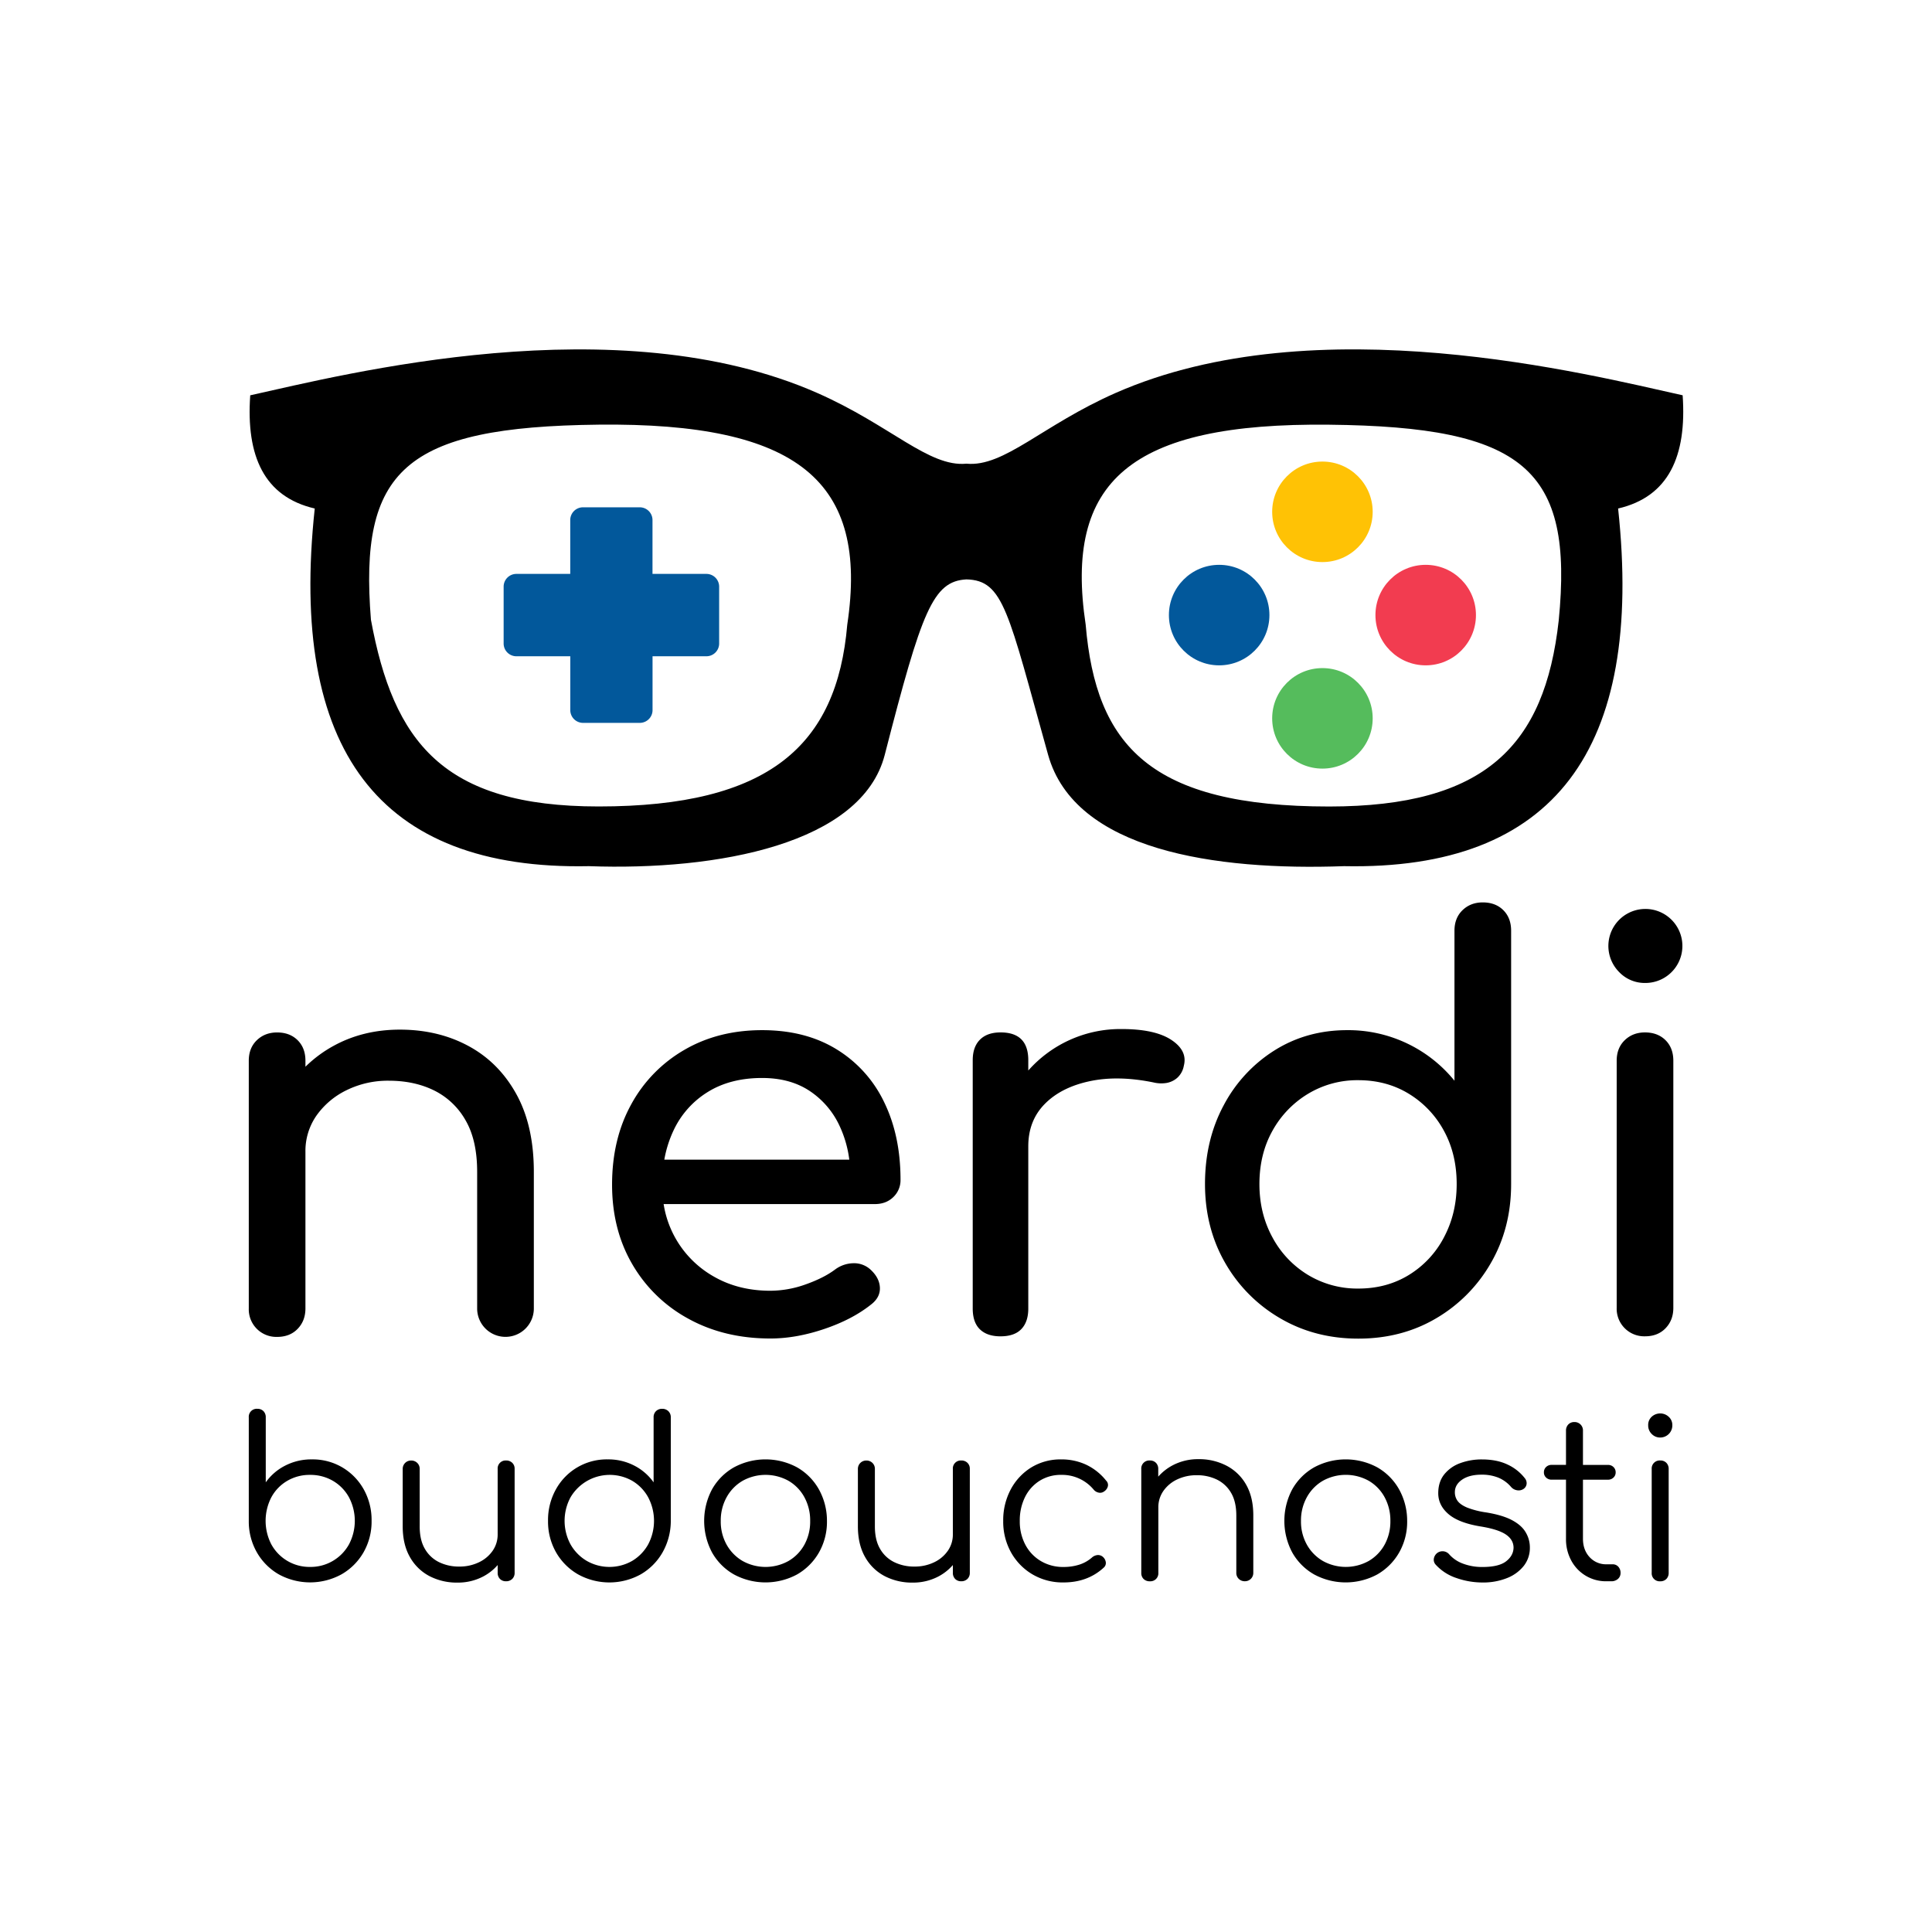<svg id="Layer_1" data-name="Layer 1" xmlns="http://www.w3.org/2000/svg" viewBox="0 0 1600 1600"><defs><style>.cls-1{fill:#02589b;}.cls-2{fill:#ffc205;}.cls-3{fill:#f23c50;}.cls-4{fill:#55bc5c;}</style></defs><path d="M1393.5,327.36c-77.64-17.15-303.5-75.15-469.7-1.89C863.14,352.2,831.55,387,800.36,384c-31.19,3-62.78-31.78-123.43-58.51-166.21-73.26-392.07-15.26-469.7,1.89-3.55,50.29,11.49,84,53.43,93.75-21.45,199.41,52.69,299.72,227,296.19,106.73,3.85,226.09-18.4,245.06-92.22,30.69-119.43,39.88-143.75,67.63-145.27,30.85.75,34.49,26.57,67.64,145.27,22.13,79.28,138.33,96.07,245.06,92.22,174.31,3.53,248.46-96.78,227-296.19C1382,411.38,1397,377.65,1393.5,327.36ZM701.67,517.29c-8.53,100.18-64.77,150.59-205.9,150.59-129.08,0-169.93-53.5-188.58-154.64-9.88-123.43,27.1-159.8,188.58-161.56C661,349.88,719.56,398.56,701.67,517.29Zm589.19-3.37c-11.58,103.87-61,153.91-190,154-148.34,0-193.22-50.41-201.75-150.59-17.89-118.73,36.57-167.41,201.75-165.61C1262.29,353.44,1303.27,388.45,1290.86,513.92Z"/><path class="cls-1" d="M595.57,485.85v47.08A10.56,10.56,0,0,1,585,543.49H540.41v44.59a10.56,10.56,0,0,1-10.56,10.57h-47a10.56,10.56,0,0,1-10.56-10.57V543.49H427.66a10.56,10.56,0,0,1-10.57-10.56V485.85a10.57,10.57,0,0,1,10.57-10.57h44.59V430.69a10.56,10.56,0,0,1,10.56-10.56h47a10.56,10.56,0,0,1,10.56,10.56v44.59H585A10.57,10.57,0,0,1,595.57,485.85Z"/><circle class="cls-2" cx="1095.18" cy="423.87" r="41.62"/><circle class="cls-3" cx="1180.7" cy="509.39" r="41.62"/><circle class="cls-1" cx="1009.66" cy="509.39" r="41.62"/><circle class="cls-4" cx="1095.18" cy="594.91" r="41.62"/><path d="M388,866.27q-25.08-13.56-56.83-13.57-30.37,0-54.76,13.35a105.11,105.11,0,0,0-23.46,17.37v-4.95q0-10.58-6.45-17t-17-6.44q-10.12,0-16.8,6.44t-6.67,17v205.22a22.81,22.81,0,0,0,23.47,23.47q10.58,0,17-6.67t6.45-16.8V953.93a51.15,51.15,0,0,1,9.2-30.14A65.35,65.35,0,0,1,287,902.85,77.24,77.24,0,0,1,322,895q21.15,0,37.5,8.06a60.82,60.82,0,0,1,26,24.62q9.66,16.56,9.66,42.79v113.19a23.47,23.47,0,1,0,46.94,0V970.5q0-38.19-14.5-64.43T388,866.27Z"/><path d="M692.83,869q-25.77-15.87-61.66-15.87-36.34,0-64.41,16.33a116.11,116.11,0,0,0-44,45.1q-15.87,28.77-15.87,66.49,0,37.27,16.79,66a119.42,119.42,0,0,0,46.48,45.1q29.67,16.33,67.87,16.34,21.15,0,44.4-7.83t38.88-20.25q7.83-6,7.37-14.26T720.44,1051a20.11,20.11,0,0,0-14-4.84,26.21,26.21,0,0,0-15,5.3q-9.21,6.88-24.15,12.19a87.32,87.32,0,0,1-29.22,5.29q-26.24,0-46.48-11.5a83.71,83.71,0,0,1-42-60.28H724.59q9.2,0,15.18-5.75a19.31,19.31,0,0,0,6-14.5q0-36.35-13.57-64.19A103.52,103.52,0,0,0,692.83,869ZM586.31,904.24q18.63-11.5,44.86-11.5,23,0,39.12,10.58a69.94,69.94,0,0,1,24.85,28.76,93.42,93.42,0,0,1,8.21,28.29H550.16A95.07,95.07,0,0,1,558,935.76,74.1,74.1,0,0,1,586.31,904.24Z"/><path d="M970.07,861.21q-13.58-9-41.19-9a101.85,101.85,0,0,0-77.3,34.35V878q0-11.5-5.75-17.26T828.57,855q-11,0-17,6t-6,17v205.68q0,11.5,6,17.26t17,5.75q11.5,0,17.26-6t5.75-17V949.33q0-21.17,13.57-35t37.05-18.87q23.46-5.06,52.91.93a27.53,27.53,0,0,0,11,.46,18.28,18.28,0,0,0,9-4.38,17.68,17.68,0,0,0,5.29-9.89Q983.63,870.19,970.07,861.21Z"/><path d="M1228,747.33q-10.12,0-16.79,6.44t-6.68,17V895a113.26,113.26,0,0,0-88.81-41.87q-33.59,0-60.27,16.79a119.47,119.47,0,0,0-42.11,45.56q-15.42,28.77-15.41,65.11T1014.7,1046a124.16,124.16,0,0,0,45.56,45.79q28.76,16.8,64.65,16.8t64.42-16.8a124.83,124.83,0,0,0,45.33-45.79q16.78-29,16.79-65.34V770.79q0-10.57-6.44-17T1228,747.33Zm-32.21,277.47a79.8,79.8,0,0,1-29,31.06q-18.4,11.28-41.87,11.27a78.88,78.88,0,0,1-41.65-11.27,80.93,80.93,0,0,1-29.45-31.06Q1043,1005,1043,980.62q0-24.86,10.81-44.18a81.85,81.85,0,0,1,29.45-30.59,78.88,78.88,0,0,1,41.65-11.28q23.46,0,41.87,11.28a80.67,80.67,0,0,1,29,30.59q10.59,19.34,10.58,44.18Q1206.35,1005,1195.77,1024.8Z"/><path d="M1362.34,855q-10.12,0-16.79,6.44t-6.68,17v204.76a22.82,22.82,0,0,0,23.47,23.47q10.58,0,17-6.67t6.44-16.8V878.47q0-10.58-6.44-17T1362.34,855Z"/><path d="M1362.34,814.05a30.65,30.65,0,1,0-21.4-9A29.23,29.23,0,0,0,1362.34,814.05Z"/><path d="M283.56,1215.27a48.33,48.33,0,0,0-25.25-6.67,47.16,47.16,0,0,0-22.22,5.21,44.05,44.05,0,0,0-16,13.81v-53.77a7.07,7.07,0,0,0-1.92-5.22,6.81,6.81,0,0,0-5-1.92,6.63,6.63,0,0,0-7.14,7.14v86.33a51.35,51.35,0,0,0,6.86,25.7,48.92,48.92,0,0,0,18.11,18,54,54,0,0,0,51.85-.1,49.1,49.1,0,0,0,18.2-18.19,51.27,51.27,0,0,0,6.68-26.16,51.94,51.94,0,0,0-6.5-26A48.65,48.65,0,0,0,283.56,1215.27ZM289,1279a36.27,36.27,0,0,1-32.28,18.66,36,36,0,0,1-32-18.66,42.42,42.42,0,0,1,0-39,35,35,0,0,1,13.17-13.63,36.52,36.52,0,0,1,18.84-4.93,36.89,36.89,0,0,1,19,4.93A35.59,35.59,0,0,1,289,1240a41.73,41.73,0,0,1,0,39Z"/><path d="M419.09,1209.51a6.6,6.6,0,0,0-6.95,7v54.14a23.45,23.45,0,0,1-4.21,13.72,28.74,28.74,0,0,1-11.43,9.51,36.72,36.72,0,0,1-16.19,3.48,37.22,37.22,0,0,1-16.73-3.66,27.36,27.36,0,0,1-11.71-11q-4.31-7.31-4.3-18.65v-47.56a6.74,6.74,0,0,0-2-4.94,7,7,0,0,0-5.12-2,6.86,6.86,0,0,0-6.95,7V1264q0,15,5.94,25.42a39.65,39.65,0,0,0,16.19,15.83,49,49,0,0,0,23.23,5.39,44.89,44.89,0,0,0,21.58-5.21,41.45,41.45,0,0,0,11.71-9.33v6.31a7.07,7.07,0,0,0,1.92,5.22,6.82,6.82,0,0,0,5,1.91,7.15,7.15,0,0,0,5.12-1.91,6.89,6.89,0,0,0,2-5.22v-86a6.61,6.61,0,0,0-2-5A7.08,7.08,0,0,0,419.09,1209.51Z"/><path d="M548.41,1166.71a7.1,7.1,0,0,0-5.12,1.92,6.86,6.86,0,0,0-2,5.22v53.77a44.25,44.25,0,0,0-15.91-13.81,46.63,46.63,0,0,0-22.13-5.21,48,48,0,0,0-42.9,24.88,52,52,0,0,0-6.49,26,51.27,51.27,0,0,0,6.68,26.16,49.17,49.17,0,0,0,18.2,18.19,53.65,53.65,0,0,0,51.67.1,48.92,48.92,0,0,0,18.11-18,52.85,52.85,0,0,0,7-25.7v-86.33a6.89,6.89,0,0,0-2-5.22A7.12,7.12,0,0,0,548.41,1166.71ZM536.79,1279a36.64,36.64,0,0,1-13.17,13.62,37.9,37.9,0,0,1-37.77,0A37.11,37.11,0,0,1,472.5,1279a41.06,41.06,0,0,1,0-39,37.7,37.7,0,0,1,51.12-13.63A35.8,35.8,0,0,1,536.79,1240a41.73,41.73,0,0,1,0,39Z"/><path d="M660.07,1215.18a55.09,55.09,0,0,0-52.22,0,47.87,47.87,0,0,0-18.11,18.11,55.65,55.65,0,0,0,0,52.5,47.87,47.87,0,0,0,18.11,18.11,55.09,55.09,0,0,0,52.22,0,48.72,48.72,0,0,0,18.11-18.11,51.27,51.27,0,0,0,6.67-26.16,53.47,53.47,0,0,0-6.76-26.34A48.06,48.06,0,0,0,660.07,1215.18Zm6.13,64A35.18,35.18,0,0,1,653,1292.74a39.1,39.1,0,0,1-38,0,35.84,35.84,0,0,1-13.26-13.54,39.17,39.17,0,0,1-4.84-19.57,39.65,39.65,0,0,1,4.84-19.66A35.59,35.59,0,0,1,615,1226.34a39.17,39.17,0,0,1,38,0A35,35,0,0,1,666.2,1240a40.25,40.25,0,0,1,4.75,19.66A39.76,39.76,0,0,1,666.2,1279.2Z"/><path d="M796.06,1209.51a6.6,6.6,0,0,0-6.95,7v54.14a23.38,23.38,0,0,1-4.21,13.72,28.74,28.74,0,0,1-11.43,9.51,36.69,36.69,0,0,1-16.19,3.48,37.22,37.22,0,0,1-16.73-3.66,27.36,27.36,0,0,1-11.71-11q-4.3-7.31-4.3-18.65v-47.56a6.74,6.74,0,0,0-2-4.94,6.94,6.94,0,0,0-5.12-2,6.86,6.86,0,0,0-6.95,7V1264q0,15,5.94,25.42a39.71,39.71,0,0,0,16.19,15.83,49,49,0,0,0,23.23,5.39,44.89,44.89,0,0,0,21.58-5.21,41.45,41.45,0,0,0,11.71-9.33v6.31a7.07,7.07,0,0,0,1.92,5.22,6.84,6.84,0,0,0,5,1.91,7.15,7.15,0,0,0,5.12-1.91,6.89,6.89,0,0,0,2-5.22v-86a6.61,6.61,0,0,0-2-5A7.08,7.08,0,0,0,796.06,1209.51Z"/><path d="M899.5,1213a48.13,48.13,0,0,0-20.58-4.39,46.4,46.4,0,0,0-24.88,6.67,47.59,47.59,0,0,0-17,18.21,54.19,54.19,0,0,0-6.22,26.15,52.1,52.1,0,0,0,6.49,26,48.43,48.43,0,0,0,17.75,18.19,49.29,49.29,0,0,0,25.7,6.68q19.93,0,33.29-12.26a5,5,0,0,0,1.74-4.39,7.24,7.24,0,0,0-2.47-4.57,6.07,6.07,0,0,0-4.39-1.46,8.08,8.08,0,0,0-4.58,2,29.31,29.31,0,0,1-10.51,5.94,42.43,42.43,0,0,1-13.08,1.93,35.91,35.91,0,0,1-18.84-4.94,34.19,34.19,0,0,1-12.8-13.54,40.91,40.91,0,0,1-4.58-19.57,43.52,43.52,0,0,1,4.3-19.75,33.31,33.31,0,0,1,12.07-13.54,32.89,32.89,0,0,1,18-4.93,34,34,0,0,1,26.7,12.07,7.26,7.26,0,0,0,4.3,2.64,5.54,5.54,0,0,0,4.48-1,7.2,7.2,0,0,0,3.11-4.3,5,5,0,0,0-1.46-4.66A46.6,46.6,0,0,0,899.5,1213Z"/><path d="M1015.73,1213.81a49.16,49.16,0,0,0-23.23-5.39,44.75,44.75,0,0,0-21.58,5.21,42,42,0,0,0-11.71,9.27v-6.26a7,7,0,0,0-1.92-5.2,6.77,6.77,0,0,0-5-1.93,6.64,6.64,0,0,0-7.13,7.13v86a6.83,6.83,0,0,0,1.92,5,7.08,7.08,0,0,0,5.21,1.91,6.58,6.58,0,0,0,7-7v-54.14a23.4,23.4,0,0,1,4.21-13.72,28.83,28.83,0,0,1,11.43-9.51,37,37,0,0,1,16.19-3.47,37.35,37.35,0,0,1,16.73,3.65,27.54,27.54,0,0,1,11.71,11q4.29,7.32,4.3,18.66v47.55a6.72,6.72,0,0,0,2,4.94,6.9,6.9,0,0,0,5.12,2,6.86,6.86,0,0,0,6.95-7v-47.55q0-15-5.94-25.43A39.62,39.62,0,0,0,1015.73,1213.81Z"/><path d="M1140.57,1215.18a55.09,55.09,0,0,0-52.22,0,47.87,47.87,0,0,0-18.11,18.11,55.58,55.58,0,0,0,0,52.5,47.87,47.87,0,0,0,18.11,18.11,55.09,55.09,0,0,0,52.22,0,48.8,48.8,0,0,0,18.11-18.11,51.27,51.27,0,0,0,6.67-26.16,53.58,53.58,0,0,0-6.76-26.34A48.06,48.06,0,0,0,1140.57,1215.18Zm6.12,64a35.23,35.23,0,0,1-13.16,13.54,39.1,39.1,0,0,1-38,0,35.84,35.84,0,0,1-13.26-13.54,39.18,39.18,0,0,1-4.85-19.57,39.65,39.65,0,0,1,4.85-19.66,35.59,35.59,0,0,1,13.26-13.63,39.17,39.17,0,0,1,38,0,35,35,0,0,1,13.16,13.63,40.25,40.25,0,0,1,4.76,19.66A39.77,39.77,0,0,1,1146.69,1279.2Z"/><path d="M1252.32,1259q-8-4.29-21.67-6.49a70.85,70.85,0,0,1-15.64-4q-5.58-2.37-7.87-5.48a12.05,12.05,0,0,1-2.28-7.32q0-6.21,6-10.33t16.1-4.12a36.41,36.41,0,0,1,13.9,2.47,28,28,0,0,1,10.61,7.77,8.17,8.17,0,0,0,4.85,2.66,7.32,7.32,0,0,0,5-.83,5.9,5.9,0,0,0,2.93-4.21,6.4,6.4,0,0,0-1.46-4.93,38.59,38.59,0,0,0-14.36-11.34q-8.88-4.21-21.12-4.21a50.93,50.93,0,0,0-18.11,3.11,29.84,29.84,0,0,0-13.17,9.32c-3.3,4.16-4.94,9.33-4.94,15.55q0,10.07,8.59,17.38t27.08,10.24q14.26,2.38,20.48,6.68t6.22,10.88q-.18,6.59-6.22,11.25t-19.57,4.67a44.7,44.7,0,0,1-16-2.75,28,28,0,0,1-11.62-7.87,7.3,7.3,0,0,0-9.88-.91,7.41,7.41,0,0,0-2.74,4.76,5.88,5.88,0,0,0,1.65,4.94,40.23,40.23,0,0,0,17.19,11,65.19,65.19,0,0,0,21.4,3.66,53.18,53.18,0,0,0,20.4-3.66,33.1,33.1,0,0,0,13.9-10.15,24,24,0,0,0,5-15.09,24.27,24.27,0,0,0-3.39-12.53Q1260.27,1263.29,1252.32,1259Z"/><path d="M1335.46,1295.48h-4.94a18.32,18.32,0,0,1-14.09-5.94q-5.49-5.94-5.49-15.27v-48.85h20.67a6.34,6.34,0,0,0,4.57-1.73,5.7,5.7,0,0,0,1.84-4.3,5.91,5.91,0,0,0-1.84-4.48,6.35,6.35,0,0,0-4.57-1.74h-20.67v-28.35a6.89,6.89,0,0,0-7.13-7.14,6.65,6.65,0,0,0-5,2,7.12,7.12,0,0,0-1.92,5.12v28.35H1285a6.37,6.37,0,0,0-4.57,1.74,5.9,5.9,0,0,0-1.83,4.48,5.69,5.69,0,0,0,1.83,4.3,6.36,6.36,0,0,0,4.57,1.73h11.89v48.85a37,37,0,0,0,4.39,18.19,32.46,32.46,0,0,0,29.27,17.1h3.84a8.1,8.1,0,0,0,5.49-1.91,6.39,6.39,0,0,0,2.19-5,7.34,7.34,0,0,0-1.83-5.12A6.17,6.17,0,0,0,1335.46,1295.48Z"/><path d="M1381.82,1173.2a10.14,10.14,0,0,0-6.86-2.65,10.37,10.37,0,0,0-7,2.65,9.14,9.14,0,0,0-3,7.23,9.72,9.72,0,0,0,2.93,7.14,9.53,9.53,0,0,0,7,2.92,10,10,0,0,0,10.06-10.06A9.14,9.14,0,0,0,1381.82,1173.2Z"/><path d="M1375,1209.51a6.64,6.64,0,0,0-7.13,7.13v85.79a6.61,6.61,0,0,0,7.13,7.13,6.84,6.84,0,0,0,5-1.91,7.07,7.07,0,0,0,1.92-5.22v-85.79a7,7,0,0,0-1.92-5.2A6.77,6.77,0,0,0,1375,1209.51Z"/></svg>